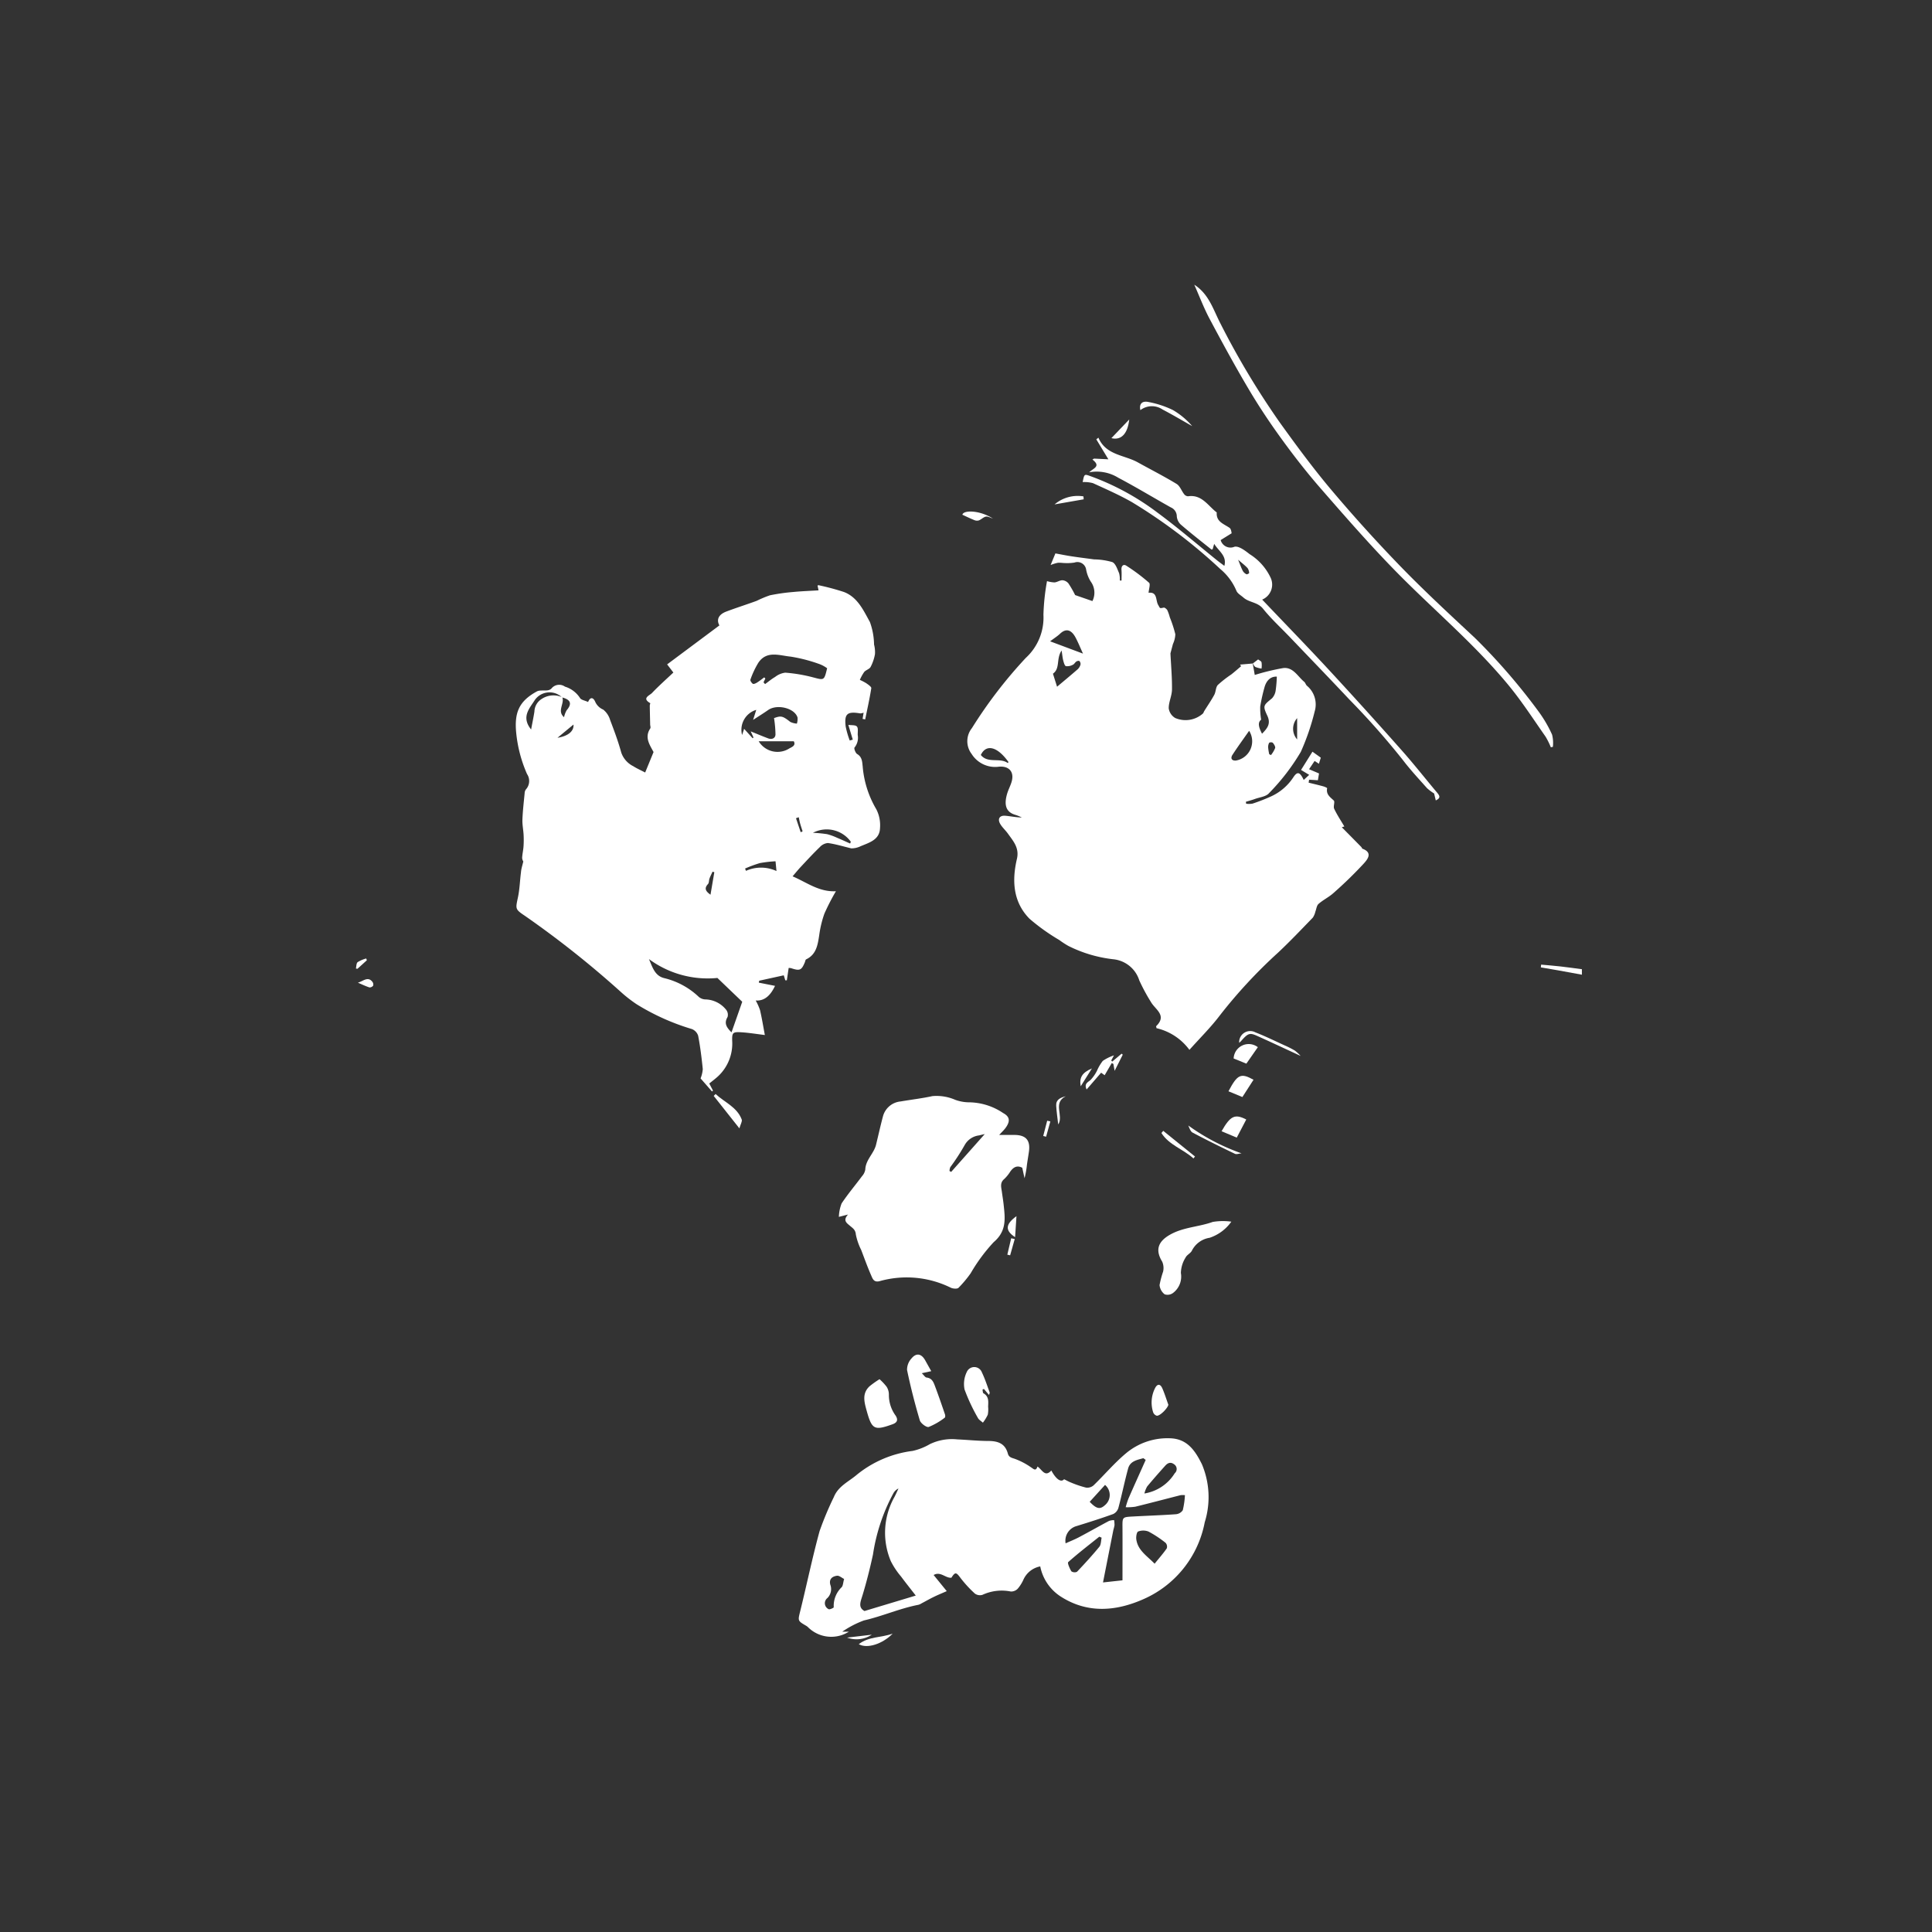 <svg xmlns="http://www.w3.org/2000/svg" width="190" height="190" viewBox="0 0 190 190"><rect x="0" y="0" width="190" height="190" fill="#333333" stroke="none"/><defs><style>.a{fill:#5e131b;opacity:0;}.b{fill:#fff;}</style></defs><g transform="translate(-775 -620)"><rect class="a" width="190" height="190" transform="translate(775 620)"/><g transform="translate(-0.974 -10)"><g transform="translate(810.974 658)"><path class="b" d="M-294.312,240.592c-.766-.14-1.53-.283-2.3-.421-.579-.1-1.16-.2-1.74-.3l.03-.27c.627.058,1.255.106,1.881.177.71.08,1.417.181,2.126.272Z" transform="translate(414.883 -172.736)"/><path class="b" d="M-565.054,167.777a.778.778,0,0,1-.115-.349c.019-.378.11-.753.136-1.132a9.284,9.284,0,0,0,.008-1.136c-.026-.5-.136-1.008-.116-1.508.034-.863.135-1.723.218-2.584a.661.661,0,0,1,.127-.38,1.228,1.228,0,0,0,.11-1.508,13.238,13.238,0,0,1-1.065-4.036c-.2-2.025.282-3.129,2.021-4.086.283-.155.7-.064,1.046-.112a.652.652,0,0,0,.394-.175.975.975,0,0,1,1.331-.189,2.7,2.7,0,0,1,1.476,1.111c.106.2.5.255.8.4.214-.524.512-.474.713.007a1.5,1.5,0,0,0,.774.74,2.053,2.053,0,0,1,.685,1.038c.4,1.049.794,2.107,1.09,3.189a2.351,2.351,0,0,0,1.189,1.344c.323.212.684.366,1.162.617l.825-2.013c-.4-.742-.9-1.452-.325-2.32.057-.087,0-.25-.008-.378-.014-.622-.029-1.243-.038-1.865,0-.085.065-.233.04-.247-.854-.492-.052-.752.18-1,.651-.684,1.361-1.313,2.1-2.01l-.614-.8,5.141-3.833c-.305-.553-.1-1.067.676-1.362.986-.373,1.993-.69,2.983-1.052a11.085,11.085,0,0,1,1.308-.547,19.1,19.1,0,0,1,2.275-.325c.818-.08,1.642-.109,2.508-.163l-.1-.47c.061-.023.085-.041.1-.036a24.179,24.179,0,0,1,2.481.662c1.363.512,1.935,1.818,2.572,2.962a6.818,6.818,0,0,1,.406,2.21,3.008,3.008,0,0,1,.09.943,4.3,4.3,0,0,1-.432,1.266c-.115.214-.461.292-.629.494a4.294,4.294,0,0,0-.425.775,5.037,5.037,0,0,1,.642.336c.189.134.5.346.482.48-.162,1.029-.393,2.048-.6,3.07l-.256-.051.1-.613a1.022,1.022,0,0,1-.329.074c-1.276-.217-1.582.03-1.435,1.28a8.479,8.479,0,0,0,.4,1.386l.3-.087-.438-1.45c.3.046.692-.006.842.161s.069.555.084.846a1.52,1.52,0,0,1-.317,1.22c-.072.08.093.542.26.64.5.293.493.793.543,1.222a9.844,9.844,0,0,0,1.342,4.213,3.448,3.448,0,0,1,.363,1.824c-.029,1.19-1.066,1.446-1.931,1.817a2.065,2.065,0,0,1-.9.2c-.763-.184-1.52-.416-2.294-.525a1.217,1.217,0,0,0-.8.405c-.642.617-1.245,1.275-1.855,1.925-.258.276-.5.571-.819.945,1.411.605,2.6,1.551,4.262,1.466a21.63,21.63,0,0,0-1.132,2.2,10.435,10.435,0,0,0-.514,2.147c-.149.95-.284,1.875-1.284,2.354-.071.034-.085.187-.126.285-.326.789-.5.865-1.331.587a.957.957,0,0,0-.261-.027l-.18,1.214-.152,0-.149-.491-2.416.531-.04.19,1.595.315c-.407.879-1,1.512-1.9,1.439a5.579,5.579,0,0,1,.429.96c.182.785.31,1.582.471,2.437-.824-.1-1.574-.226-2.331-.271-.831-.05-.9.047-.881.835a4.4,4.4,0,0,1-1.324,3.431c-.292.282-.624.522-.93.774l.367.7-.1.08-1.121-1.282a3.136,3.136,0,0,0,.216-.919c-.113-1.1-.248-2.2-.455-3.28a1.053,1.053,0,0,0-.626-.658,22.528,22.528,0,0,1-5.423-2.436,13.659,13.659,0,0,1-1.645-1.293,95.6,95.6,0,0,0-9.34-7.4c-.987-.661-.927-.68-.682-1.854.167-.8.186-1.63.293-2.444C-565.259,168.513-565.157,168.207-565.054,167.777Zm3.831-16.149c.25.616-.543,1.353.176,1.958a2.353,2.353,0,0,1,.259-.685c.542-.631.4-1.043-.454-1.256a1.767,1.767,0,0,0-2.676.247c-.525.835-1.368,1.667-.368,2.905.122-.656.239-1.207.325-1.763a1.505,1.505,0,0,1,.637-1.188A2.106,2.106,0,0,1-561.223,151.628Zm8.525,25.746c.349.792.568,1.656,1.518,1.878a7.437,7.437,0,0,1,3.393,1.851,1.058,1.058,0,0,0,.684.241,2.688,2.688,0,0,1,1.983,1,.793.793,0,0,1,.152.729c-.349.592-.138.986.389,1.51l1.056-3.009-2.444-2.343A9.711,9.711,0,0,1-552.7,177.373Zm11.267-27.215.154.173c.326-.236.637-.5.983-.7a2.031,2.031,0,0,1,1-.424,15.3,15.3,0,0,1,2.692.45c1.141.3,1.128.354,1.427-.885a3.367,3.367,0,0,0-.678-.38,15.286,15.286,0,0,0-2.907-.762c-1.078-.1-2.348-.632-3.179.6a8.67,8.67,0,0,0-.78,1.661c-.039.1.116.33.24.411.077.05.28-.041.4-.115.25-.156.481-.343.719-.518l.109.116Zm-1.261,4.823c.62.25,1.168.484,1.726.691.36.134.693-.009.712-.375a11.1,11.1,0,0,0-.143-1.62c.693-.259.852-.213,1.6.374a1.746,1.746,0,0,0,.648.167,1.592,1.592,0,0,0,.064-.6c-.286-.93-2.012-1.351-2.892-.735-.481.337-.982.645-1.478.968l.311-.986a2.04,2.04,0,0,0-1.394,2.473l.2-.606.837.924.086-.072Zm.787.974a2.163,2.163,0,0,0,3.035.689c.314-.155.618-.307.417-.689Zm5.337,9a13.756,13.756,0,0,1,1.38.133,5.436,5.436,0,0,1,.974.349c.438.182.869.382,1.3.574l.07-.177A2.924,2.924,0,0,0-536.568,164.955Zm-6.676,3.516.088.226a3.624,3.624,0,0,1,3,.019l-.093-.959a12.2,12.2,0,0,0-1.542.178A12.232,12.232,0,0,0-543.244,168.471Zm-3.4,2.571.375-2.205-.173-.06c-.1.224-.218.444-.3.674-.066.178-.036.422-.148.545C-547.292,170.427-547.116,170.708-546.649,171.042Zm-15.049-15.43c1.075-.169,1.634-.674,1.572-1.3Zm23.919,9.289.188-.09c-.08-.251-.168-.5-.238-.753-.058-.209-.095-.423-.141-.635l-.271.1Z" transform="translate(581.518 -111.056)"/><path class="b" d="M-419.925,143.122c.076.429.152.858.2,1.139a22.638,22.638,0,0,1,2.8-.677c.978-.113,1.421.824,2.063,1.351.115.095.153.281.264.384a2.39,2.39,0,0,1,.766,2.53,23.176,23.176,0,0,1-1.363,3.974,21.052,21.052,0,0,1-3.115,4.052c-.282.349-.928.409-1.412.587-.286.105-.583.182-.875.272l.025.191a2.064,2.064,0,0,0,.63-.01,17.912,17.912,0,0,0,1.8-.7,5.18,5.18,0,0,0,2.2-1.872c.4-.612.648-.57,1.032.244l.538-.5-.8-.484,1.122-1.795.821.587-.186.6-.424-.277-.544.814.979.416-.112.668-.865-.053-.045.291c.481.119.964.232,1.442.362.139.038.387.149.379.185-.12.6.28.862.649,1.206.141.132-.067.582.042.813.283.6.654,1.156,1,1.743l-.25.074c.655.664,1.29,1.306,1.923,1.95.046.047.061.146.112.165,1.077.4.446,1.1.119,1.463a40.47,40.47,0,0,1-2.983,2.9c-.443.4-1.009.668-1.459,1.063-.186.164-.212.507-.314.767a1.755,1.755,0,0,1-.248.582c-1.132,1.167-2.25,2.35-3.437,3.46a49.136,49.136,0,0,0-5.707,6.156c-.893,1.18-1.959,2.229-2.992,3.388A5.574,5.574,0,0,0-429.385,179c-.023-.119-.052-.183-.035-.2,1.1-1.069-.1-1.636-.514-2.375a18.286,18.286,0,0,1-1.146-2.126,2.991,2.991,0,0,0-2.519-2.074,13.072,13.072,0,0,1-4.454-1.314,8.577,8.577,0,0,1-.894-.582,19.864,19.864,0,0,1-2.927-2.091c-1.626-1.647-1.741-3.753-1.241-5.885.255-1.086-.359-1.75-.888-2.491-.236-.33-.555-.606-.756-.953-.287-.5-.05-.855.515-.8.524.047,1.042.161,1.616.171a4.712,4.712,0,0,0-.594-.247c-1.116-.3-1.121-1.183-.852-2.1.115-.388.313-.751.43-1.139.31-1.018-.268-1.634-1.327-1.5a2.731,2.731,0,0,1-2.6-1.267,2.062,2.062,0,0,1,.03-2.537,45.118,45.118,0,0,1,5.3-6.906,5.377,5.377,0,0,0,1.734-4.243,21.854,21.854,0,0,1,.352-3.307,3.009,3.009,0,0,0,.747.127c.264-.029.518-.218.774-.213a.856.856,0,0,1,.59.315,10.562,10.562,0,0,1,.655,1.143l1.7.589a1.849,1.849,0,0,0-.158-1.909,3.337,3.337,0,0,1-.459-1.183.868.868,0,0,0-1.148-.695,4.62,4.62,0,0,1-.907.051c-.247,0-.5-.052-.741-.026a4,4,0,0,0-.7.219l.472-1.144c.549.1,1.075.208,1.606.288.732.111,1.466.2,2.2.3a6.758,6.758,0,0,1,1.792.267c.322.141.492.692.666,1.087a2.322,2.322,0,0,1,.072.725l.168,0c0-.352.022-.706-.006-1.055-.031-.384.194-.586.469-.408a18.352,18.352,0,0,1,2.244,1.682c.148.132-.021.619-.047.987.894-.11.677.751.943,1.195.2.33.11.358.543.263.1-.022.294.139.361.262a4.39,4.39,0,0,1,.241.692,12.107,12.107,0,0,1,.542,1.666,2.527,2.527,0,0,1-.235.96c-.089.332-.177.665-.245.922.058,1.211.167,2.386.151,3.558-.008.615-.328,1.228-.32,1.839a1.309,1.309,0,0,0,.636.956,2.57,2.57,0,0,0,2.7-.417c.08-.056.107-.184.163-.275.33-.529.686-1.044.982-1.591.162-.3.135-.738.349-.967a11.147,11.147,0,0,1,1.319-1.03c.331-.26.646-.539.968-.81l-.1-.162,1.253-.107Zm2.37,1.306c-.56-.033-1.026.327-1.226,1.1a16.538,16.538,0,0,0-.406,1.844,6.772,6.772,0,0,0,.091,1.288c-.383.291-.217.8.087,1.381.526-.54.894-.977.514-1.785-.465-.989-.366-1.006.47-1.7a1.422,1.422,0,0,0,.361-.8A12.034,12.034,0,0,0-417.555,144.428Zm-21.611.992c.686-.578,1.371-1.143,2.038-1.727a.983.983,0,0,0,.267-.456.426.426,0,0,0-.106-.343c-.043-.045-.222-.01-.3.044-.128.085-.207.261-.34.318a1.171,1.171,0,0,1-.682.142c-.13-.036-.213-.341-.266-.539-.071-.267-.093-.547-.164-1-.551.8-.121,1.752-.844,2.271-.008.006,0,.043.009.063Zm2.549-3.257c-.27-.593-.467-1.081-.71-1.545-.407-.778-.925-1-1.553-.405-.253.239-.555.427-.971.74Zm16.338,7.593c-.574.822-1.128,1.576-1.635,2.36-.2.3-.116.592.329.564A1.92,1.92,0,0,0-420.278,149.756Zm-23.665,3.068c-1.106-1.548-2.2-1.786-2.72-.692.7.871,1.867.219,2.654.795Zm28.388-4.316a1.579,1.579,0,0,0,0,2.094Zm-2.742,3.55.167.084a2.762,2.762,0,0,0,.411-.693c.038-.148-.112-.375-.232-.521a.375.375,0,0,0-.354,0,.9.9,0,0,0-.1.481A4.686,4.686,0,0,0-418.3,152.058Z" transform="translate(508.122 -105.884)"/><path class="b" d="M-468.207,375.777a2.28,2.28,0,0,0-1.674,1.351,3.727,3.727,0,0,1-.547.851.9.9,0,0,1-.675.268,4.505,4.505,0,0,0-2.781.325.849.849,0,0,1-.75-.121,11.7,11.7,0,0,1-1.443-1.576c-.393-.53-.5-.563-.868.018-.582.051-1.074-.66-1.746-.268l1.29,1.585c-.486.215-.876.372-1.253.557-.416.2-.819.433-1.23.649a1.145,1.145,0,0,1-.3.137c-1.832.354-3.543,1.122-5.362,1.539a9.638,9.638,0,0,0-2.131,1.106h.65a3.238,3.238,0,0,1-3.984-.409,1.076,1.076,0,0,0-.209-.168c-.864-.5-.826-.489-.58-1.487.642-2.607,1.186-5.24,1.894-7.828a31.224,31.224,0,0,1,1.4-3.345c.443-1.094,1.475-1.516,2.287-2.219a10.852,10.852,0,0,1,5.455-2.321,5.846,5.846,0,0,0,1.7-.666,5,5,0,0,1,2.7-.467c1.012.042,2.022.152,3.033.154.937,0,1.667.23,1.937,1.234.088.328.3.406.638.506a6.911,6.911,0,0,1,1.631.845c.272.171.476.43.648-.073.469.328.732,1.082,1.36.392.495.919.983,1.188,1.254.859.256.125.469.249.7.334a10.008,10.008,0,0,0,1.458.489.944.944,0,0,0,.733-.211c1.069-1.034,2.035-2.185,3.169-3.138a6.341,6.341,0,0,1,4.385-1.5c1.687.056,2.454,1.236,3.11,2.551a8.3,8.3,0,0,1,.277,5.709,10.362,10.362,0,0,1-5.95,7.526c-2.664,1.2-5.5,1.5-8.175-.2A4.577,4.577,0,0,1-468.207,375.777Zm10.372-10.473-.23-.169c-.606.173-1.3.276-1.5,1.018-.35,1.283-.614,2.59-.957,3.875a.98.98,0,0,1-.509.6c-1.187.427-2.391.81-3.6,1.182a1.493,1.493,0,0,0-1.081,1.7c.457-.208.89-.378,1.3-.594,1-.528,1.976-1.083,2.971-1.611a1.561,1.561,0,0,1,.5-.078,3.211,3.211,0,0,1,.038.5,3.978,3.978,0,0,1-.111.46c-.332,1.675-.662,3.35-1.021,5.168l1.916-.209c0-1.8.01-3.492,0-5.18-.008-1.029-.024-1.038.988-1.094,1.42-.078,2.841-.123,4.259-.225a.9.9,0,0,0,.682-.394,7.975,7.975,0,0,0,.213-1.482,2.16,2.16,0,0,0-.421,0c-1.484.377-2.964.771-4.451,1.134a5,5,0,0,1-.955.052,8.51,8.51,0,0,1,.278-.865C-458.975,367.834-458.4,366.571-457.834,365.3Zm-22.613,13.343c-.532-.686-1-1.27-1.449-1.876a7.6,7.6,0,0,1-1-1.5,7.173,7.173,0,0,1,.357-6.329c.142-.269.262-.55.392-.825a1.112,1.112,0,0,0-.508.481,18.369,18.369,0,0,0-2,6.01c-.29,1.343-.626,2.681-1.026,4-.195.64-.464,1.2.191,1.557Zm23.489-3.135c.443-.546.852-1.01,1.2-1.515a.563.563,0,0,0-.12-.536,10.791,10.791,0,0,0-1.677-1.109,1.425,1.425,0,0,0-1.023-.006c-.141.052-.216.509-.182.764C-458.616,374.19-457.733,374.722-456.958,375.512Zm-5.211-2.558-.227-.1c-1.028.822-2.074,1.624-3.057,2.5-.1.087.143.628.31.908a.572.572,0,0,0,.55.047c.759-.8,1.5-1.609,2.2-2.461C-462.219,373.628-462.238,373.255-462.168,372.954Zm4.2-4.346a4.309,4.309,0,0,0,2.991-1.992.552.552,0,0,0-.065-.881c-.358-.269-.638-.121-.883.153-.6.67-1.194,1.342-1.767,2.033A2.722,2.722,0,0,0-457.964,368.608Zm-29.531,8.4c-.229-.11-.48-.342-.695-.312-.444.062-.8.3-.659.876a1.243,1.243,0,0,1-.277,1.312.645.645,0,0,0,.117,1.1c.1.06.5-.134.5-.182a2.542,2.542,0,0,1,.783-1.981C-487.6,377.668-487.6,377.4-487.495,377.012Zm25.667-9.244-1.51,1.661c.667.7,1.015.766,1.482.346A1.3,1.3,0,0,0-461.828,367.769Z" transform="translate(535.508 -249.732)"/><path class="b" d="M-480.594,285.467l-.9.23a3.98,3.98,0,0,1,.271-1.326c.616-.924,1.337-1.777,2-2.668a1.329,1.329,0,0,0,.326-.651c.032-.967.847-1.579,1.06-2.454.224-.919.428-1.843.671-2.757a1.985,1.985,0,0,1,1.741-1.494c1.043-.179,2.1-.3,3.13-.525a4.587,4.587,0,0,1,2.236.361,4.064,4.064,0,0,0,1.286.248,6.105,6.105,0,0,1,3.437,1.058c.681.364.7.826.229,1.468-.154.211-.352.389-.622.683.556,0,1,0,1.435,0,1.178-.013,1.648.5,1.492,1.632-.061.443-.141.884-.2,1.327a9,9,0,0,1-.233,1.3q-.113-.516-.225-1.032c-.519-.271-.876-.049-1.18.379a3.681,3.681,0,0,1-.591.728c-.46.382-.286.839-.228,1.291.052.4.122.8.165,1.2.146,1.356.323,2.617-.975,3.718a16.953,16.953,0,0,0-2.266,3.065,11.133,11.133,0,0,1-1.194,1.425c-.13.125-.525.092-.739,0a9.809,9.809,0,0,0-6.974-.666c-.61.181-.729-.22-.876-.555-.358-.816-.659-1.657-.976-2.49a5.985,5.985,0,0,1-.531-1.533c-.037-.455-.285-.606-.557-.835C-480.688,286.324-481.147,286.077-480.594,285.467Zm13.447-7.914c-.2.049-.377.083-.545.131a1.875,1.875,0,0,0-1.431.953,20.72,20.72,0,0,1-1.412,2.17,1.1,1.1,0,0,0-.079.38l.165.087Z" transform="translate(528.992 -194.026)"/><path class="b" d="M-417.895,106.488c.172-.852.154-.8.886-.54a25.137,25.137,0,0,1,6.488,3.556c1.992,1.469,3.871,3.092,5.8,4.645.243.2.5.378.761.579.269-1-.561-1.44-1-2.167-.061.211-.107.371-.153.533-.042.008-.1.037-.124.019-1.007-.806-2.025-1.6-3-2.44a1.256,1.256,0,0,1-.4-.813.957.957,0,0,0-.589-.883c-1.726-.967-3.418-1.995-5.167-2.916a4.029,4.029,0,0,0-2.856-.534c.388-.4,1.2-.575.313-1.254l.162-.095,1.408.07-1.187-1.962.207-.165c.738,1.731,2.542,1.688,3.875,2.428,1.27.706,2.569,1.363,3.81,2.117.332.2.487.685.75,1.018a.516.516,0,0,0,.381.2c1.357-.2,1.955.932,2.821,1.59-.072.921.692,1.119,1.26,1.515.17.119.182.461.207.531l-1.081.671a1,1,0,0,0,1.356.657c.42-.1,1.054.381,1.493.727a5.486,5.486,0,0,1,2.064,2.317,1.6,1.6,0,0,1-.831,2.153c2.171,2.282,4.364,4.537,6.5,6.844q3.653,3.948,7.219,7.976c1.205,1.357,2.326,2.788,3.495,4.178.239.285.371.518-.141.75l-.165-.684a4.471,4.471,0,0,1-.7-.524c-.807-.909-1.639-1.8-2.374-2.767a76.118,76.118,0,0,0-5.264-5.953c-1.916-2.039-3.86-4.051-5.793-6.073-.9-.946-1.878-1.835-2.693-2.851-.53-.661-1.363-.6-1.922-1.095-.245-.218-.593-.4-.7-.678a5.62,5.62,0,0,0-1.593-2.141,52.572,52.572,0,0,0-8.683-6.57c-1.229-.7-2.536-1.275-3.827-1.864A3.317,3.317,0,0,0-417.895,106.488Zm15.291,7.642c.19.461.3.79.461,1.1a.846.846,0,0,0,.357.322c.056.029.267-.088.263-.119a.9.9,0,0,0-.15-.48C-401.916,114.688-402.207,114.472-402.6,114.13Z" transform="translate(489.368 -87.078)"/><path class="b" d="M-388.768,62.211c1.446.925,1.863,2.455,2.563,3.8a79.187,79.187,0,0,0,5.887,9.809c1.621,2.251,3.27,4.491,5.058,6.608q3.273,3.876,6.811,7.526c2.341,2.409,4.812,4.694,7.27,6.986a59.758,59.758,0,0,1,6.235,7.2,12.458,12.458,0,0,1,1.361,2.319,3.331,3.331,0,0,1,.078,1.2l-.2.042a7.41,7.41,0,0,0-.519-1.047c-1.192-1.7-2.319-3.449-3.633-5.045-3.427-4.161-7.592-7.6-11.335-11.456-2.485-2.557-4.834-5.249-7.176-7.939-1.347-1.547-2.611-3.173-3.816-4.832-1.14-1.569-2.221-3.19-3.21-4.857-1.347-2.271-2.611-4.593-3.852-6.926C-387.823,64.522-388.256,63.367-388.768,62.211Z" transform="translate(471.22 -62.211)"/><path class="b" d="M-390.974,306.559a4.264,4.264,0,0,1-2.132,1.586,2.349,2.349,0,0,0-1.738,1.248c-.123.271-.5.424-.628.694a2.972,2.972,0,0,0-.464,1.523,2.015,2.015,0,0,1-.76,1.953.9.9,0,0,1-.837.141,1.305,1.305,0,0,1-.5-.909,9.568,9.568,0,0,1,.349-1.32,1.576,1.576,0,0,0-.091-.987c-.676-1.1-.449-1.938.733-2.625,1.327-.77,2.847-.775,4.237-1.277A6.063,6.063,0,0,1-390.974,306.559Z" transform="translate(477.068 -214.417)"/><path class="b" d="M-461.353,342.981l-.93.2c.206.194.328.411.472.427.562.064.695.5.846.9.338.9.652,1.816.964,2.729.033.1.031.282-.026.319a6.671,6.671,0,0,1-1.576.911c-.218.066-.79-.358-.878-.655-.483-1.63-.905-3.282-1.252-4.947a1.639,1.639,0,0,1,.438-1.137c.469-.571.971-.473,1.337.171C-461.771,342.231-461.588,342.562-461.353,342.981Z" transform="translate(517.936 -236.135)"/><path class="b" d="M-473.364,347.76a5.227,5.227,0,0,1,.7.747,1.427,1.427,0,0,1,.22.77,3.423,3.423,0,0,0,.661,2.061c.284.448.14.7-.327.864-1.778.634-2.01.5-2.523-1.356-.234-.847-.467-1.681.287-2.389A9.625,9.625,0,0,1-473.364,347.76Z" transform="translate(524.86 -240.125)"/><path class="b" d="M-446.416,347.341l-.506-.593-.138.064c.03.126.02.324.1.367.544.31.473.813.453,1.307a2.892,2.892,0,0,1-.031.791,4.063,4.063,0,0,1-.482.787c-.169-.155-.4-.28-.495-.472a18.288,18.288,0,0,1-1.309-2.791,2.689,2.689,0,0,1,.217-1.716.8.8,0,0,1,1.488.036c.307.633.519,1.311.766,1.971C-446.339,347.14-446.383,347.21-446.416,347.341Z" transform="translate(508.682 -238.154)"/><path class="b" d="M-398.257,351.2c-.073.349-.841,1.133-1.151,1.075a.559.559,0,0,1-.346-.337,3.118,3.118,0,0,1,.182-2.362c.214-.433.508-.463.712-.01C-398.623,350.1-398.455,350.658-398.257,351.2Z" transform="translate(478.159 -241.05)"/><path class="b" d="M-381.655,280.67c.869-1.527,1.308-1.73,2.428-1.155l-.936,1.784Z" transform="translate(466.789 -197.42)"/><path class="b" d="M-377.39,269l-1.094,1.7-1.368-.567C-378.977,268.476-378.641,268.3-377.39,269Z" transform="translate(465.665 -190.813)"/><path class="b" d="M-414.335,263.008l-.268.5.1.109.922-.778.112.1-.8,1.588-.122-.679-.158-.089-.7,1.2-.347-.248-1.428,1.651c-.262-.567.11-.7.39-.94a3.771,3.771,0,0,0,.63-.906,4.475,4.475,0,0,1,.571-.968A4.432,4.432,0,0,1-414.335,263.008Z" transform="translate(488.885 -187.217)"/><path class="b" d="M-376.124,260.614l-1.129,1.62-1.251-.508A1.48,1.48,0,0,1-376.124,260.614Z" transform="translate(464.825 -185.631)"/><path class="b" d="M-513.972,273.353c.874.82,2.1,1.275,2.568,2.506.07.182-.113.46-.229.873l-2.526-3.192Z" transform="translate(549.347 -193.765)"/><path class="b" d="M-402.9,93.562c-.134-.585.141-.936.793-.8a9.462,9.462,0,0,1,2.414.795,7.474,7.474,0,0,1,1.893,1.578c-.969-.546-1.924-1.117-2.91-1.63A1.862,1.862,0,0,0-402.9,93.562Z" transform="translate(480.048 -81.228)"/><path class="b" d="M-377.06,258.12a1.086,1.086,0,0,1,1.6-1.025c.966.375,1.9.836,2.844,1.267a9.234,9.234,0,0,1,1.024.519,4.186,4.186,0,0,1,.577.53c-1.474-.681-2.869-1.338-4.276-1.97-.742-.333-.9-.262-1.572.492C-376.909,257.99-376.97,258.037-377.06,258.12Z" transform="translate(463.926 -183.566)"/><path class="b" d="M-476.308,415.179c1.017-.776,2.178-.618,3.333-1.036C-473.973,415.168-475.5,415.656-476.308,415.179Z" transform="translate(525.763 -281.486)"/><path class="b" d="M-385.1,284.317c-.254.022-.495.12-.652.044-1.4-.671-2.789-1.357-4.158-2.083-.218-.115-.318-.454-.429-.7A20.637,20.637,0,0,0-385.1,284.317Z" transform="translate(472.199 -198.892)"/><path class="b" d="M-446.268,122.081c-.228-.072-.47-.229-.68-.194-.245.041-.451.276-.7.373a.676.676,0,0,1-.452-.032c-.383-.152-.753-.335-1.168-.524C-449.164,121.21-447.5,121.269-446.268,122.081Z" transform="translate(508.912 -99.082)"/><path class="b" d="M-394.2,285.674c-.99-.905-2.4-1.314-3.149-2.5l.178-.214,3.123,2.524Z" transform="translate(476.568 -199.749)"/><path class="b" d="M-410.4,99.206l1.754-1.836C-408.8,98.791-409.449,99.444-410.4,99.206Z" transform="translate(484.699 -84.117)"/><path class="b" d="M-422.362,117.592l-2.862.5a3.511,3.511,0,0,1,2.841-.788Z" transform="translate(493.935 -96.487)"/><path class="b" d="M-436.713,307.29c-1.023-.666-.94-1.284.134-2.065C-436.619,305.85-436.664,306.548-436.713,307.29Z" transform="translate(501.542 -213.623)"/><path class="b" d="M-606.992,243.732c.5-.122.971-.661,1.422-.09a.44.44,0,0,1,.082.38.432.432,0,0,1-.37.177C-606.246,244.073-606.616,243.892-606.992,243.732Z" transform="translate(607.187 -175.093)"/><path class="b" d="M-423.872,273.942c-1.321.662-.176,1.925-.742,2.773-.072-.627-.163-1.231-.2-1.838S-424.4,274.078-423.872,273.942Z" transform="translate(493.683 -194.132)"/><path class="b" d="M-417.363,266.684l-1.1,1.753C-418.617,267.589-418.334,267.1-417.363,266.684Z" transform="translate(489.745 -189.61)"/><path class="b" d="M-476.931,414.425a2.71,2.71,0,0,1-2.426.285Z" transform="translate(527.663 -281.662)"/><path class="b" d="M-373.516,160.378l.524-.4c.113.089.3.164.335.282a2.184,2.184,0,0,1,0,.62,2.642,2.642,0,0,1-.6-.158c-.118-.061-.178-.232-.266-.357Z" transform="translate(461.721 -123.128)"/><path class="b" d="M-436.824,311.072l-.451,1.6-.277-.064.379-1.611Z" transform="translate(501.616 -217.22)"/><path class="b" d="M-427.484,280.387l-.417,1.505-.283-.074.388-1.5Z" transform="translate(495.779 -198.103)"/><path class="b" d="M-607.51,238.984c.053-.216.037-.518.175-.629a3.175,3.175,0,0,1,.841-.358l.06.177-.924.837Z" transform="translate(607.51 -171.736)"/></g></g></g></svg>